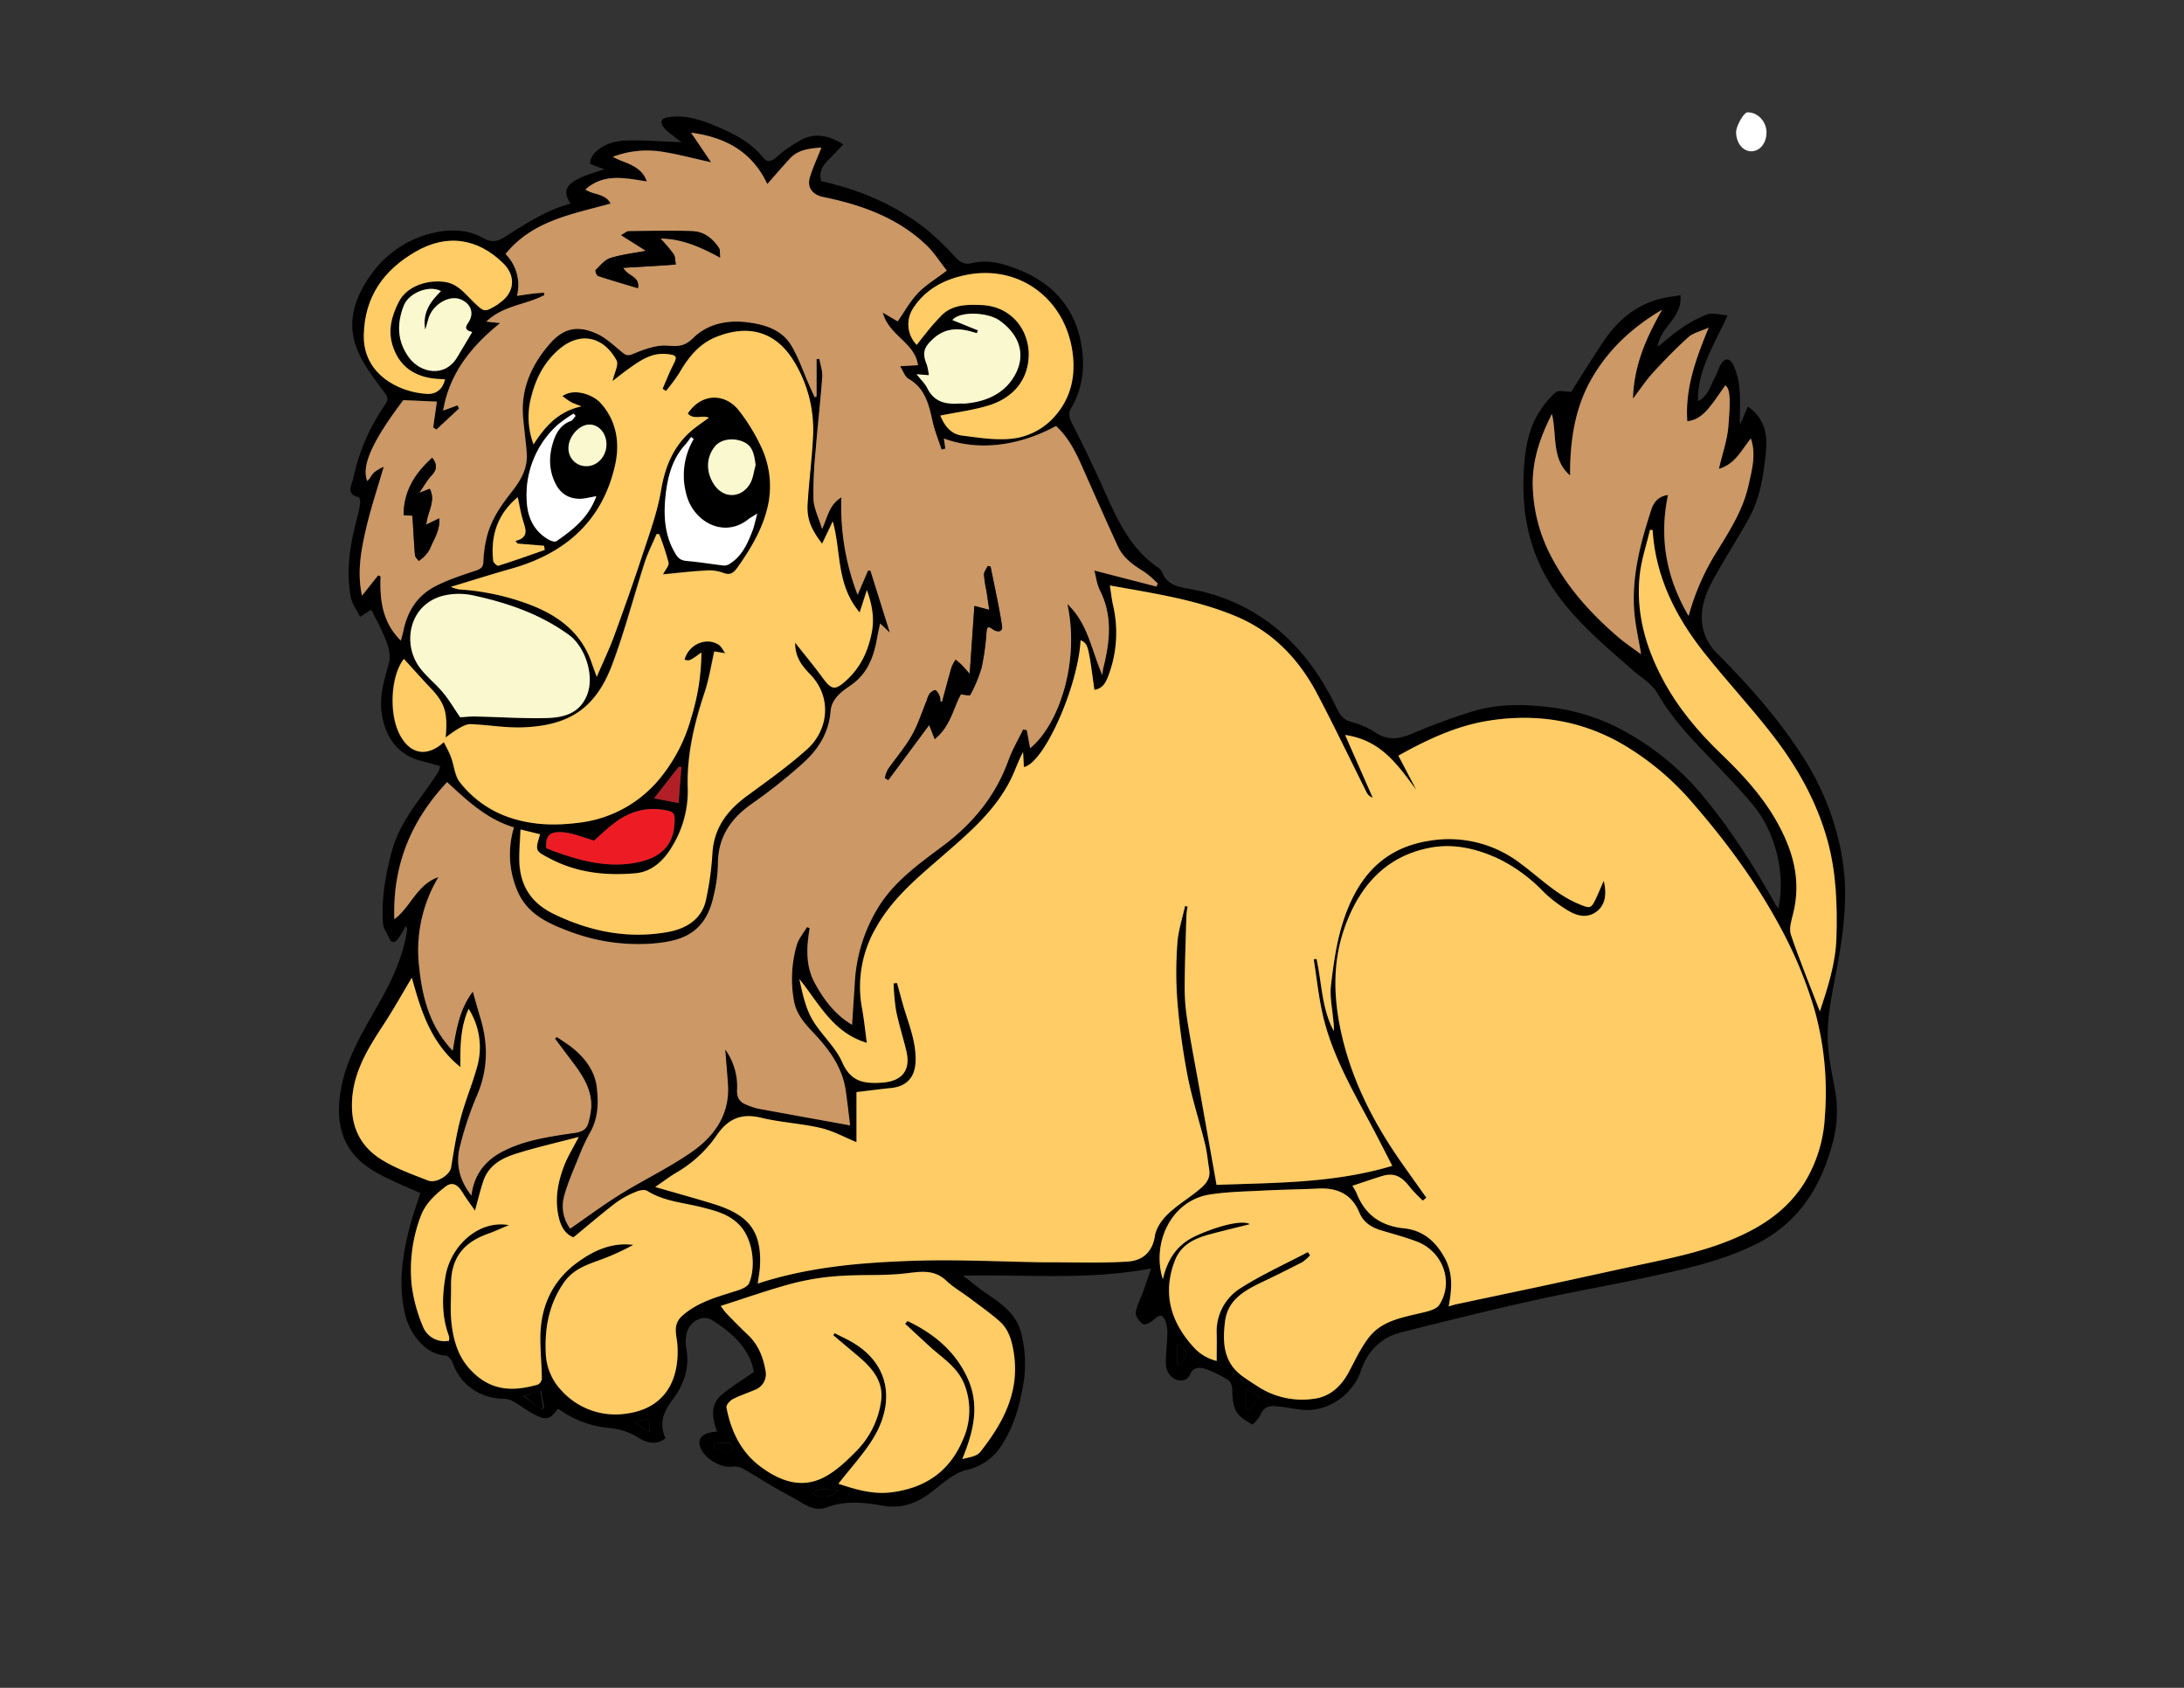 <svg xmlns="http://www.w3.org/2000/svg" viewBox="0 0 792 612">
  <rect x="0" y="0" width="792" height="612" fill="#333333" stroke="none"/>
  <defs>
    <style>
      .cls-1 {
        fill: #ffcc65;
      }

      .cls-2 {
        fill: #cb9866;
      }

      .cls-3 {
        fill: #faf8cf;
      }

      .cls-4 {
        fill: #fff;
      }

      .cls-5 {
        fill: #ed1c24;
      }

      .cls-6 {
        fill: #b22027;
      }
    </style>
  </defs>
  <title>Artboard 25</title>
  <g id="Layer_6" data-name="Layer 6">
    <path d="M206.89,73.82c-3-4.6-1.72-7.23,4.9-9.92,2.26-.93,4.62-1.6,7.39-2.55-1.15-.4-2-.66-2.73-1s-2.53-.83-2.51-1.11A6.24,6.24,0,0,1,215.19,56c3.25-3.74,7.8-5,12.43-5.07,6.42-.14,12.85.39,19.42.64-1-.83-2.28-1.77-3.47-2.76a14.1,14.1,0,0,1-2.94-2.7c-1.19-1.85-1.24-3.14,1.7-3.61,6.54-1,12.36,1.12,18.09,3.56,6.06,2.58,11.89,5.61,16.15,10.9,1.75,2.18,3.21,1.55,5.12-.08a50.16,50.16,0,0,1,8.74-6.1c5-2.67,10-1.8,15.38,1.59-1.95,2-3.64,3.86-5.42,5.61-2.12,2.1-3.47,4.42-2.58,7.71,13.52,3,26.19,8.26,37.28,16.78a100.49,100.49,0,0,1,11.5,10.92c1.71,1.8,3.51,2.61,5.72,2.05,5.66-1.42,11,0,16.12,1.95,12.27,4.59,20.74,13.12,23.44,26.18,1.72,8.3,1.09,16.69-3.38,24.3-1.22,2.09-.78,3.55.27,5.62,4.16,8.16,8.14,16.41,11.87,24.78,4.61,10.36,9.32,20.57,19.05,27.34a4.38,4.38,0,0,1,1.66,1.71c2,5.26,6.69,5.55,11.19,6.44a67.58,67.58,0,0,1,33.54,16.85c7.93,7.33,13.77,16.09,18.45,25.71,1.24,2.56,2.44,4.72,5.72,5.49a29.61,29.61,0,0,1,8.86,4c4.32,2.74,8.26,2.18,12.72.3,7.11-3,14.35-5.73,21.7-8,8.74-2.75,17.71-2.9,26.85-1.86a75.43,75.43,0,0,1,25.12,7,98.93,98.93,0,0,1,33,26.51c9.47,11.57,17.42,24.13,24.75,37.11.49.86,1,1.66,1.65,2.6,2.68-12.57-.92-27.81-9.4-37.86-5.5-6.52-11.46-12.64-17.36-18.8-6.31-6.59-12.38-13.24-17-21.3-2-3.61-6.23-6-9.51-8.9-10.19-9-20.6-17.61-28.32-29.14-9.3-13.9-11.86-29.15-10.55-45.21.55-6.8,1.9-13.81,6-19.7a28.6,28.6,0,0,1,5.5-6.37c1.07-.82,3.3-.14,5.53-.14,3.56-5.57,7.48-11.93,11.63-18.13,5-7.53,11.6-13.17,20.53-15.55,2.34-.63,4.79-.86,7.45-1.32.84,8.17-7.46,11.52-8.24,18.73,2.8-2.23,5.47-4.67,8.44-6.65a43.22,43.22,0,0,1,9.53-5.12c2-.7,4.62.15,7.38.33-4.75,10.51-10.92,19.55-10.74,31.11,3.79-1.86,4.45-5.62,6.14-8.61.77-1.35,1.19-2.9,1.9-4.29,1.47-2.86,3.54-3,4.87,0a26.8,26.8,0,0,1,2.13,8.37c.36,4,.11,8,.12,12a6.32,6.32,0,0,0,.19.82l2.75-6.32c6.21,4.36,7.13,10.29,6.53,16.36-.81,8.24-2,16.54-6.08,24-3.23,5.86-6.81,11.53-10.16,17.32s-7.11,11.75-7,19a17.72,17.72,0,0,0,5.41,12.68c11.41,11.48,22.16,23.52,30.94,37.17A97.17,97.17,0,0,1,668.19,312c2.15,14,.13,27.58-2.48,41.24-1.36,7.16-2.85,14.44-2.92,21.69-.07,6.78,1.4,13.64,2.68,20.37a43.79,43.79,0,0,1-1.16,20.13c-2.29,8.2-5.69,16-11.2,22.77a48.83,48.83,0,0,1-17.18,13.32c-11.9,5.78-24.72,8.58-37.5,11.38-14,3.07-28.16,5.47-42.16,8.59-16.15,3.61-32.23,7.56-48.27,11.64-7.27,1.85-12.08,6.81-14.49,13.92-2.78,8.22-11.18,14.54-20.15,14.2-3.11-.12-6.19-.9-9.3-1.23-2.71-.29-5.42-.64-6.86,2.77-.63,1.5-2.87,3.86-3.13,3.71-2.14-1.27-4.57-2.69-5.75-4.74s-1.44-5-1.45-7.48c0-2.08-.57-3.49-2.29-4.39a42.49,42.49,0,0,0-7.5-3.57c-1.95-.58-4.36-.7-5.51,2s-3.77,2.54-5.55,1.7a6.36,6.36,0,0,1-3.16-4.47c-.26-4.05.38-8.15.48-12.23a11.78,11.78,0,0,0-.72-4.28c-.91-2.5-2.15-2.46-4.17-.57-1,.95-3.17,2.11-3.89,1.67-1.31-.8-2.82-2.82-2.67-4.15.28-2.55,1.7-5,2.59-7.46.95-2.65,1.83-5.33,2.94-8.59-23.19,4.36-45.45,2.11-68.19,2.6,3,2.3,5.92,4.74,9.06,6.86,5.4,3.65,10.55,7.48,12.11,14.29a44.48,44.48,0,0,1,.81,17.44c-1.28,7.93-3.3,15.5-7.62,22.33A20.12,20.12,0,0,1,350.47,533c-4.69,1.13-8.82,5.06-12.89,8.16-5.3,4-10.83,6-17.6,4.78s-13.47-1.87-20.09.6c-3.17,1.19-5.9.28-8.65-1.36-3.62-2.17-7.39-4.08-11-6.2-3.47-2-6.81-4.23-10.31-6.17a6.92,6.92,0,0,0-4.08-1.06c-4.58.82-11.28-3.33-12.13-7.91-.44-2.35,1.08-3.56,3-4.24a20,20,0,0,1,3.31-.51c-1.65-4.66-2.71-9.57,1.59-13.27,3.51-3,7.54-5.39,11.78-8.36-1.46-8.29-7.69-14.06-15.06-18.74-3.93-2.5-9.14,1-9.55,6a14,14,0,0,0,0,3.77c1.47,7.24-.68,13.53-5,19.19-3.25,4.24-4.87,8.69-2.44,13.83-3.37,2.65-6.91,1.63-9.57-.07a24.45,24.45,0,0,0-11.29-3.71,36.51,36.51,0,0,1-17.69-6.68,2.16,2.16,0,0,0-.56-.18c-2.81,3.91-4.19,4.28-8.76,1.85-2.55-1.36-4.88-3.17-7.39-4.62a6.72,6.72,0,0,0-3.12-.88c-8.72-.17-15.79-4.7-18.82-13.1-.39-1.08-1.64-2.59-2.55-2.62-7.46-.3-13-8.22-14.58-14.48-2.55-10.19-1.34-20.2,1.05-30.14,1.13-4.76,2.82-9.38,4.32-14.29-4.28-1.93-8.83-3.79-13.21-6-4.87-2.44-9.36-5.4-12.44-10.14-3.81-5.84-4.29-12.33-3.5-18.89,1.58-13.15,8.74-24,15-35.24,4.46-8,8.13-16.22,9.42-25.36,0-.26-.21-.56-.49-1.26a44.18,44.18,0,0,1-2.59,4.38c-1,1.39-2.34,2.51-3.48,0-.77-1.72-2.08-3.41-2.2-5.18-.64-9,.88-17.71,3.24-26.4,2.84-10.45,9.91-18.24,15.67-26.87.43-.65.88-1.3,1.26-2a12,12,0,0,0,.57-1.84c-2.51-.7-4.9-1.4-7.31-2-7.78-2.09-12.26-8.12-13.71-15.93-1.26-6.72.5-12.69,2.27-18.8,1.13-3.89-.22-7.28-1.66-10.64-1.32-3.09-2.94-6-4.45-9.09-.13,0-.42-.13-.58,0-1.22.75-2.41,1.54-3.61,2.31-1.16-2.38-2.9-4.65-3.38-7.16-1.88-9.85-.15-19.5,2.39-29.05a36.22,36.22,0,0,0,1-4.93c.09-.75-.2-2.18-.52-2.24-4.94-1-2.43-4.66-2-6.72a73.86,73.86,0,0,1,11.48-26.7c1.14-1.66,1.33-2.49,0-4.31-3.66-5-7.72-10.06-10-15.74-4.09-10-.8-19.41,5.4-27.76a37.8,37.8,0,0,1,23-14.76c5.83-1.24,11.83-1,17.13,2,3,1.72,5.25,1.39,7.91-.31C190.59,81.15,198.06,76.21,206.89,73.82ZM525.35,473.69c1.3-.36,2.14-.65,3-.83,10.84-2.3,21.69-4.57,32.52-6.89,10.51-2.26,21-4.59,31.51-6.86,14.21-3.06,28.55-5.75,41.66-12.42,8.34-4.23,15.41-9.87,20.48-18.05a50.74,50.74,0,0,0,7.27-23.88A110.91,110.91,0,0,0,658,366.08a153.87,153.87,0,0,0-12.3-29.64c-8.78-16.34-19.65-31.16-31.74-45.07a99.48,99.48,0,0,0-26.77-22.2c-14.85-8.2-30.69-10.42-47.16-7.86-11.73,1.82-22.44,6.83-32.92,12.71l6.5,12.4c-6.62-8.79-12.56-18-25.82-19.9,3.57,8.1,6.79,15.41,10,22.72a3.69,3.69,0,0,1-2.09-1.69c-6-12-11.82-24.17-18.09-36.06-6.68-12.67-16.25-22.59-29.69-28.13-14.58-6-30.1-8.28-45.43-11.05.42,2.63.66,5.05,1.21,7.41A44,44,0,0,1,402,245c-.83,2.3-2,4.77-5.1,5.17-2.28-16.58-2.28-16.58-5-18-.86,16.73-13.25,44.66-20.57,46-.1-1.81-.19-3.6-.29-5.4-1.74,3.18-2.81,6.48-4.31,9.57-5.58,11.4-15,19.46-24.32,27.57-9.15,8-18.64,15.67-24.68,26.49a42.49,42.49,0,0,0-5.07,29.35c.74,4,1.12,8,1.72,12.43C301.86,374.4,297,363.73,289.88,355c1.07,5,2.1,10.12,4.55,14.42,3.14,5.53,8.44,10,10.95,15.69,3.1,7.07,7.84,7.82,14.34,7.39,7.24-.46,10.61-4.35,8.9-11.52-1.16-4.89-2.72-9.68-3.72-14.6a83,83,0,0,1-.9-9.88l1.25-.13c.71,2.55,1.39,5.11,2.11,7.65,1.95,6.89,4.93,13.51,4.62,20.94-.23,5.57-3.21,8.92-8.88,9.49-4.11.42-8.2,1-12.55,1.48v18.23c-4.43-1.8-8.6-4.12-13.07-5.15-7.09-1.65-14.49-2-21.55-3.7-7.26-1.76-12.07.44-16.14,6.48a45.16,45.16,0,0,1-14.63,13.46c-2.29,1.36-4.42,3-7.6,5.17,7.49,2.16,14.13,4,20.7,6,12.21,3.74,18.06,9,17.29,22.78-.11,2-.49,3.9-.8,6.23,18.64-6.06,37.41-7.6,56.19-8.24,15.74-.55,31.53.3,47.29.53.34,0,.69,0,1,0,9.87,0,19.77.36,29.61-.25,5.14-.32,9-3.19,9.92-9.29.41-2.75,2.39-5.66,4.45-7.68,3.17-3.13,7.07-5.52,10.59-8.31,2.61-2.05,5.28-4.15,4.67-8.08-.48-3.11-.78-6.27-1.53-9.31-2-8.25-4.71-16.37-6.33-24.69a251.54,251.54,0,0,1-3.7-27.07,138.22,138.22,0,0,1,0-20.95c.31-4.56,1.82-9,2.79-13.55l.95.22a22.92,22.92,0,0,0-.44,2.82c-.25,8.6-.59,17.19-.65,25.79a75,75,0,0,0,.87,12c1.36,8.64,3,17.23,4.57,25.84,2,11.36,4,22.71,6.12,34.44,21.12-.8,42.48-.53,63.73-6.9-2.67-5.16-5-9.83-7.48-14.44-7.14-13.35-14.84-26.49-18-41.53-1.32-6.23-2-12.6-3-18.91l1-.16c2,8.74,1.84,18,6.28,26.16a24.39,24.39,0,0,0-.25-4.38c-.34-4.07-1.25-8.21-.78-12.19.88-7.43,1.9-15,4.09-22.11,4.77-15.51,13.57-27.32,31-30.2a42.5,42.5,0,0,1,33.47,8c7,5.17,13.25,11.54,21.57,14.93,3.8,1.55,4.2,1.64,5.91-2,.9-1.9,1.7-3.84,2.87-6.52,1.57,6.42-.41,9.67-2.87,11.37-3.41,2.37-7.06,1.27-10.2-.65a47.94,47.94,0,0,1-8.81-6.76,57.73,57.73,0,0,0-16-11.82c-7.88-3.73-16.25-5.71-24.69-4.2-16.62,3-26.31,14.3-31.57,29.56-4.07,11.8-3.86,24.12-1.35,36.18,3.8,18.28,12.25,34.57,23,49.71q4.09,5.74,8.16,11.51L516,435.38a54.6,54.6,0,0,1-4.66-4.85c-3.14-4.2-5.93-5.43-10.31-4-3.54,1.11-7.05,2.32-10.57,3.49a19.61,19.61,0,0,1,1.53,2.64c3,7.88,8.85,11.91,17.15,12.76,7,.71,11.63,4.89,14.87,10.85C526.92,461.65,526.55,467.39,525.35,473.69ZM186.38,300c-10-3-17-9.77-24.29-16.38-13.14,14-19.78,30.17-19.13,49.69,6-4.5,8-12.51,16-15.27a51.47,51.47,0,0,0-7,32.48c1.1,10.94,3.74,21.56,12.16,30.49,1.29-7.83,2.51-15.18,7.31-21.44.94,3.28,1.78,6.36,2.7,9.41,2.91,9.54,2.86,18.84-1.18,28.2a119.71,119.71,0,0,0-6.29,18.72c-1.54,6.26,0,12.24,4.22,17.54.9-7.59,5-12.69,11.38-16,7.58-3.92,15.94-5.19,24.26-6.44,2.92-.43,5.94-.48,6.81-4.12a27.76,27.76,0,0,0,1-5.59c.17-6.08-2.82-10.95-6.3-15.59q-3.44-4.56-6.86-9.14l.69-.6c2,1.4,4.09,2.68,6,4.23,4.38,3.62,7.76,8.18,8.45,13.81s.63,11.3-2.37,16.55a72.41,72.41,0,0,0-4.11,8.84c-1.92,4.76-4.05,9.48-5.37,14.41a13.67,13.67,0,0,0,2.23,11.63c6.24-4.29,12.05-8.63,18.19-12.43,8.49-5.25,17.57-9.6,25.76-15.27s13.93-13.56,13.26-24.46c-.26-4.24-.64-8.48-1-12.79a22.85,22.85,0,0,1,4.31,14.75c-.06,2.54.77,4.14,2.92,5.09a22.89,22.89,0,0,0,5.07,1.69c10.85,2,21.72,4,33,6-.48-3.81-1-8.16-1.58-12.5-1.2-8.47-6-15-11.66-21-3.13-3.32-6.19-6.67-7.1-11.47a44.2,44.2,0,0,1,1-20.46c.66-2.31,2.42-4.31,3.68-6.45l1,.35c-1.17,6.88-1.56,13.69,1.91,20.05,3.29,6,7.34,11.38,13.45,15,.36-5.47.71-10.46,1-15.44a58.18,58.18,0,0,1,8.33-26.72c5.87-9.76,15-16.17,23.82-22.77,10.87-8.17,19-18.1,23.62-30.93,1.4-3.86,3.52-7.46,5.31-11.17l1.35.22c.4,2.18.8,4.35,1.2,6.57,10.28-8.32,18.13-31,13.51-52.27,7.49,7,8.72,16.71,12.71,25.81a22.82,22.82,0,0,1,.29-2.5c2.43-9.56,3.49-19-1.21-28.32-1.12-2.22-1.38-4.87-2-7.15l22.48,5.8.52-1.07a36.36,36.36,0,0,0-4.64-4.07c-3.92-2.44-7.77-5-9.77-9.29-4.46-9.63-8.73-19.34-13-29-2.41-5.45-5.07-10.71-9.48-14.77-14.51,7.83-29.09,8.85-40.68,4.53.19,1.28.36,2.46.54,3.64l-1.37.4c-1.1-3.39-2.48-6.72-3.25-10.18-1.37-6.13-2.67-12.08-8.81-15.56-1.25-.71-1.81-2.65-3-4.51l6.5-.37c-1.15-8.28-10.61-10.72-12.76-19.07l5.4,3.18c2.45-3.51,4.47-7.29,7.32-10.26s6.6-5.22,10.47-8.18c-2.46-3.1-4.62-6.57-7.49-9.29-10.46-9.92-23.51-14.54-37.31-17.37-3.91-.8-6-3.46-4.83-7.25,1.08-3.49,2.63-6.83,4.16-10.69-4.48.34-8.45.75-11.43,4-2.79,3-5.46,6.14-8.2,9.25-5.62-12-15.5-17-27.65-18.65,2.35,3.46,4.62,6.82,7.28,10.75-6.65-1.46-12.22-3-17.89-3.85a35.08,35.08,0,0,0-17.75,1.85c4.7,2.5,10.28,3,12.36,8.92-8-1.25-15.65-3-22.3,2.94,3.11,2,7.24,1.38,9.14,5.08-13.92,3.88-28.23,6.13-38.1,18.29a16,16,0,0,1,4.16,15.19c2.2-.32,3.84-.6,5.49-.79,1.43-.18,2.86-.26,4.3-.38l.1.9c-6.62,3.52-14.85,3.7-21,9.6l5,.53c-10.65,8.61-18.39,18.33-20.66,31.72l5.19-1.88.58,1.11-8.22,7.66-1.17-.79,1.33-9.34L146.27,145c-10.86,14.3-15.39,23.71-13.08,29.32,1-.87,1.54-2.23,2.51-3.15a15.28,15.28,0,0,1,3.46-2c-2.24,7.74-4.75,15.15-6.48,22.73s-3.24,15.5-1.41,24l5.92-7.33.88.35c-.34,8.56.64,16.67,7.34,23.31.38-1.52.72-2.66,1-3.83,1.42-6.76,4.93-12.29,10.93-15.56,4.77-2.6,10.08-4.27,15.26-6,1.93-.65,2.72-1.32,2.75-3.42a42.61,42.61,0,0,1,1-7.69c1.41-6.91,5.35-12.49,9.62-17.9,3.14-4,5.48-8.3,5.1-13.56-.32-4.38-1-8.75-1.33-13.13-.84-10.05,2.95-18.61,9.23-26,4.53-5.35,9.44-7.85,17.49-4.2,3.38,1.53,6.23,4.31,9.17,6.7,1.35,1.08,2,1.46,4,.64,3.94-1.64,8.38-3.31,12.47-3,3.9.29,6.24.28,9.34-2.78,5.16-5.1,12.24-6.59,19.48-5.71,6.33.77,12.56,2.58,16.08,8.4,2.67,4.44,4.33,9.49,6.45,14.26.67,1.52,1.37,3,2.06,4.56l.68-.3V130.21l1-.08c.38,2.17,1.2,4.37,1.05,6.5-.64,8.78-1.66,17.53-2.36,26.31a148.71,148.71,0,0,0-.82,18c.14,3.38,1.87,6.7,3.12,10.85,2.09-4.62,2.6-8.82,7-11.46A88.81,88.81,0,0,0,311,215.68l3.78-8.82.86,0,7.05,22.49-3.52-3.31c-.37,1.78-.71,3.25-1,4.73-1.21,7-3.36,13.34-9.61,17.65-3.39,2.35-7,4.84-7.38,9.55-.63,8.09-4.81,14.26-10.67,19.32a195.76,195.76,0,0,1-17.48,13.86c-8,5.49-12.77,12.36-12.69,22.38a53,53,0,0,1-1.58,11.36c-2.94,13.54-11.48,16.26-21.77,17.18a70.31,70.31,0,0,1-31.53-4.77c-7.54-2.88-14.62-6.36-18-14.61A33.67,33.67,0,0,1,186.38,300Zm7.11-138.84c4.31-6.75,9.08-12,17.3-13.84-1.78-.74-2.93-1.1-4-1.67a31,31,0,0,1-2.89-2.08c4.61-3.12,11.32-.19,13.69,2.38,6,6.45,7.19,14.6,5.43,22.54-4.5,20.28-18,32.14-37.61,37.67-7.2,2-14.32,4.29-22,6.61a16.73,16.73,0,0,0,3,.92,88,88,0,0,1,25.87,5.6c10.15,3.92,18.4,10,22.16,20.85.49,1.43,1,2.84,1.9,5.27,2.38-5.56,4.53-10,6.22-14.6C226.2,220.92,229.71,211,233,201c2.51-7.63,5.33-15.27,6.67-23.14,1.58-9.32,4.94-17.17,12.54-22.95,1.6-1.22,3.26-2.37,4.85-3.52-2.49-1.06-5.49.9-7.67-1.51,5-7.6,13.55-7.38,18.47-1.19a67.78,67.78,0,0,1,7.79,12.53,33.41,33.41,0,0,1,3.12,20.45c-1.57,8.87-6.07,16.53-11.2,23.8-1.29,1.83-2.58,3.34-5.44,2.12a15.45,15.45,0,0,0-6.66-.76c-5,.28-10.06.88-15.06,1.35.79-1.55,2.31-3.11,2-4.26a89.38,89.38,0,0,0-3.52-10.26l-.92-.06c-1.46,3.45-3.19,6.82-4.34,10.37-4,12.34-7.23,24.95-11.8,37.07-6.15,16.32-16.18,22.07-32.35,22.67-6.29.24-12.63-.91-19-1.16-1.46-.05-3,.88-4.41,1.63a50,50,0,0,0-4.61,3.23c.8-9.2-.3-12.49-5.52-18-3.28-3.46-6.44-7-9.63-10.52-4.74,6.1-5.51,19.74-1.5,27.44,3.69,7.06,9.81,8.41,16,2.74.93,1.91,1.92,3.6,2.59,5.41,1.13,3,1.32,6.71,3.2,9.11a38.36,38.36,0,0,0,19.56,13.3c7.87,2.35,15.75,2.43,23.81,1.38a44.55,44.55,0,0,0,27.85-14.48,59.24,59.24,0,0,0,12.67-23.53,80.58,80.58,0,0,0,3.7-23.68c-4.28,3.09-4.28,3.09-6.11,2.61,1.46-5.45,7.64-8.31,12.27-5.51,1.08.65,1.69,2.09,2.51,3.16l-3.53-.58-.44-.09c-1.15,5-1.91,10-3.49,14.79-3.81,11.41-6.56,22.89-6.13,35.06a38.25,38.25,0,0,1-5.5,20.59c-3,5.18-7.36,9.43-13.39,10-10.67,1-21.21-.13-31-5.26-5.5-2.89-5.55-2.8-3.67-8.87l-7.09-1.73c-.17,3.69-.44,7-.45,10.38,0,9.26,3.79,16,12.4,20.2,13.17,6.4,26.91,9.17,41.32,6.62,6.38-1.12,12.34-4.36,13.94-11.58a110.55,110.55,0,0,0,2.36-17c.58-9.25,5.41-15.58,12.57-20.81,7.45-5.45,15-10.8,21.86-17,7.56-6.83,9.15-18.76.95-27.15-2.85-2.92-5.45-6.15-5.38-11.41,3.62,4.6,6.92,8.55,9.95,12.7,3.33,4.55,4.55,4.7,8.68.91,5.13-4.69,7.85-10.61,9.15-17.27,1-5.08.18-10-1.75-15.4l-2.63,8.11c-8.59-10.13-6.66-22.17-9.76-33l-3.85,8.07c-4-5.27-5.58-9-5.27-14.34.46-8,1.53-16,1.94-24a47.5,47.5,0,0,0-7.22-28.32c-6.78-10.74-16.93-12.83-28.2-8.15-6.14,2.56-9.91,7.54-13.15,13.1a68.32,68.32,0,0,1-4.73,6.35l-1.23-.81c1.27-2.9,2.4-5.87,3.85-8.68,1.59-3.08,1.3-3.52-2.22-3.9-5.45-.61-9.51,2.22-13.58,5.07-2,1.42-3.93,3-6.2,4.72.64-2.95,2.31-5.92,1.45-7.51-4.79-8.86-13.34-10.46-20.83-4-5.27,4.53-8.27,10.33-10,16.9A28.22,28.22,0,0,0,193.49,161.14Zm-8.93,283.07c-2.53,1.06-5,2.23-7.59,3.16-8.42,3-13.53,8.29-13.45,18.77,0,4.23-.31,8.5.08,12.71.57,6.18,2.11,12.27,6.27,17.07,7.48,8.61,15.8,8.8,25.14,6.15a2.79,2.79,0,0,0,1.44-2.2c-.08-4.89-.56-9.78-.55-14.67,0-11.25,4.24-20.7,13.4-27.39,5.9-4.31,12.47-7.39,20.29-6.39A84.51,84.51,0,0,1,217.27,457c-4.87,1.77-9.58,3.43-12.8,8.07-5.35,7.69-7,16.14-6.61,25.26a20.75,20.75,0,0,0,5.79,14A26.35,26.35,0,0,0,227,512.62c14.09-1.82,19.44-12.14,18.63-24.88-.23-3.71-1.94-7.44,2-10.83,5.8-5,12.79-6.71,19.71-8.93,1.59-.51,3.73-1.39,4.28-2.67,2.45-5.71,1.56-15.42-3.15-20.71-3.83-4.29-8.87-5.5-14-6.81-6.67-1.71-13.69-2.11-19.77-5.93-.91-.57-2.74-.27-3.89.23a34.7,34.7,0,0,0-7.41,4c-5.2,4-10.17,8.25-15.46,12.59-2.8-1-4.38-3.59-5.17-6.59-1.83-6.92-.53-13.63,2.07-20.1,1.22-3,2.94-5.81,5-9.71-8.45,2.23-16.09,3.93-23.49,6.33-4.82,1.57-9.29,4.27-11.07,9.58-1.12,3.31-1.92,6.73-3.06,10.82-1.61-2.32-3.13-4.33-4.44-6.48-1.89-3.1-3.84-4.09-6.27-2.22-3.74,2.9-7.26,6.08-9,10.79a54.81,54.81,0,0,0-3.23,25,56.38,56.38,0,0,0,4,14.76,8.39,8.39,0,0,0,9.52,5.32,4.8,4.8,0,0,0,0-1.65c-2.7-7.12-2.55-14.43-1.27-21.74C163.44,451.78,173.45,442.28,184.56,444.21ZM304.05,538c6.37,2.15,12.62,4,19.63,3.07,12.27-1.66,20.86-7.77,25.6-19.14a25.71,25.71,0,0,0,.65-19.52c-2.44-6.64-8.26-10-13-14.4l-8.67-8,.9-1c9.33,4.49,17,10.63,21.61,20.39C355.53,509.56,353,519.19,349,529c2.59-.64,5.27-1,6.48-2.53,8.17-10.33,14.29-21.49,12.27-35.44-.66-4.53-1.73-8.92-5.26-12-3.37-3-7.07-5.56-10.66-8.27-2.87-2.16-6.05-4-8.65-6.43-4.34-4.07-9-3.33-14.33-2.69-8.12,1-16.41.38-24.58,1a92.08,92.08,0,0,0-16.92,2.71c-8.58,2.29-17,5.28-25.95,8.13a30.44,30.44,0,0,0,2.1,2.75c2.56,2.63,5.12,5.25,7.78,7.77,3.69,3.49,5.48,7.92,6.32,12.75a6.08,6.08,0,0,1-3.83,7.18c-2.67,1.15-5.47,2-8,3.37-1.05.55-2.45,2.17-2.29,3,1.63,8.56,5.23,16.18,12.4,21.49s15.07,8.19,23.52,3.54c4.15-2.29,7.77-5.76,11.14-9.19a32,32,0,0,0,9-18.08c1.06-7.4-3.45-12.28-8.64-16.63l-8.69-7.32.5-.73c1.63.81,3.27,1.6,4.88,2.44,15.05,7.84,17.16,22.07,9.37,35.24C313.4,527,308.52,532.17,304.05,538Zm170.23-84,.8,1.19a15.48,15.48,0,0,1-2.84,2.5q-7.59,3.92-15.31,7.58c-6.16,2.93-11.78,6.36-12.7,14-.9,7.45-.62,14.62,6.19,19.65,2,1.46,4.07,2.78,6.15,4.11a29.39,29.39,0,0,0,20.09,4.12c5.78-.75,9.82-4.59,12.58-9.76,2.28-4.24,4.33-8.72,7.24-12.49,4.39-5.68,11.21-7,17.83-8.6,2.74-.65,6.5-1.31,7.74-3.27,5.32-8.38,1.12-19.39-8.29-22.9-4.17-1.55-8.49-2.73-12.77-4-3.6-1.06-6.52-2.89-8-6.5-2.76-6.64-8-9-14.82-8.68-6.6.3-13.2.38-19.8.72s-13.17.41-19.62,1.44c-14.25,2.28-21.1,17.86-17,30.74,1.67-7.3,5.21-12.66,12-15.76,7.76-3.52,16.66-5.91,19.6-4.23-5.09,1.28-9.74,2.39-14.36,3.62-5.56,1.48-10.64,3.73-12.89,9.6-4.47,11.71-1.65,21.94,6.47,31a16.51,16.51,0,0,0,8.7,5.37c0-3.61.06-6.86,0-10.11a18.37,18.37,0,0,1,9-16.49C457.9,462,466.23,458.19,474.28,454Zm88.51-303.87c-4.8,9.44-7.59,18.33-6.89,28.33a57.57,57.57,0,0,0,5.43,21c6,12.54,15.09,22.67,25.55,31.63,2.5,2.15,5.28,4,8.18,6.12-.91-5.7-2.14-10.84-2.5-16.05-.85-12.58,2.38-24.56,6.21-36.38.86-2.69,2.61-4.89,6.08-5.32-3.33,15.71-.53,30.22,7.46,43.86a87.21,87.21,0,0,1,10.4-23.61c4.66-7.51,9.43-15.09,11.35-23.88,1.19-5.43,2.83-11,.82-16.84-3.42,4.15-5.53,9.24-11.58,11,1.3-5.64,3-10.47,3.43-15.4.83-10.47.6-13.51-1.1-14.89-1.89,2.63-3.67,5.35-5.69,7.87s-4.5,4.78-8.1,5.15c-.84-11.85,3-22.45,7.74-33.94-3.06,1.39-5.64,1.92-7.34,3.45-4.49,4-8.72,8.39-12.8,12.84-2.57,2.82-4.69,6-7.31,9.46.32-12.27,5-22.36,10.55-32.23-10.52,6.2-19.22,14.1-25.36,24.7-6.33,10.94-8,22.91-8,35.38C562.58,166.55,564.66,158.08,562.79,150.08Zm36.5,42.12-.9-.11c-1.29,5.49-3.16,10.91-3.75,16.47-1.41,13.29,2,25.76,8.2,37.42,5.47,10.37,12.91,19.28,21.38,27.41,7.43,7.13,14.45,14.67,19.66,23.68,6.15,10.63,9.54,21.74,6.42,34.14-.63,2.52-1.58,5.49-.82,7.73,3.2,9.42,7,18.64,10.5,27.78,2.78-8.46,5.72-17.32,6-26.69.35-11.88,0-23.68-3.26-35.35-3.9-14.12-10.93-26.53-19.72-37.93-8-10.32-16.92-19.87-25-30.1C607.67,223.64,600.36,209.21,599.29,192.2ZM166.87,260.08c1.5-.08,3.62-.34,5.74-.3,8.43.17,16.86.75,25.28.56,6.19-.14,12.18-1.57,14.93-8.3,2.81-6.88-.52-17.48-6.58-21.88-10.38-7.53-22.2-11.59-34.51-14.26a24.56,24.56,0,0,0-11.25.12c-12,3.35-14.32,16.72-9,25,2.42,3.76,6.24,6.59,9.14,10.08C162.88,253.81,164.65,256.85,166.87,260.08Zm-17.53,94.43c-3.5,5.84-6.83,11.84-10.58,17.56-5.82,8.91-11.19,17.74-11.11,29.05.06,8.76,3.89,15.11,10.81,19.4,5.16,3.2,11.06,5.28,16.76,7.52,3,1.19,7.95-2,8.38-4.68,1-5.95,1.9-11.93,3.43-17.75,1.61-6.15,4.13-12.06,5.84-18.19a25.9,25.9,0,0,0-2.9-21.61c-3.15,7-3,13.88-3,21.09C156.07,378.11,152.57,366.09,149.34,354.51ZM341,150.69c1.39,3.4,3.57,6.75,8.1,7.32,5.47.68,11,1.58,16.49,1.21a24.21,24.21,0,0,0,15.68-6.91c6.62-6.67,8.87-14.8,7.74-24C386.65,108.91,370.2,96,350.75,99.65c-7.9,1.5-14.89,5-19.49,12a10.66,10.66,0,0,0,1.2,13.43c1.07-1.35,2.08-2.69,3.16-4a75.36,75.36,0,0,1,6.15-7c4-3.67,9.06-3.64,14.08-3.45,11.45.43,17.9,9.84,17.16,19.42-.66,8.5-6.11,14.28-14.1,16.87C353.22,148.73,347.15,149.43,341,150.69ZM161.36,137.53c-1-.05-2-.08-3-.16-8.15-.68-13.67-4.57-16-12.15-1.77-5.71-.2-10.94,2.31-15.84,2.83-5.5,9.95-7.93,16.23-7.21,5.1.58,7.58,4.22,10.71,7.21,4.08,3.89,4,4,8.78,1.1.29-.17.52-.44.8-.63,5.4-3.64,6.05-9.7,1.38-14.31-9.07-9-20.34-11-31.88-4.27s-18.44,16.37-18.75,30.17c-.32,14.16,12.66,20.85,23,21.39C158.39,143,160.71,140.82,161.36,137.53Zm171-1.84c1.61,2.07,3.07,3.41,3.88,5.07,2.49,5.05,6.77,6,11.74,5.58.68-.05,1.38,0,2.06,0,7.06-.63,13.41-3.21,17.3-9.18,4.89-7.53,2.94-15.33-4.84-20.88-4.32-3.09-14.37-3.51-17.16-.22l9.27,3.76-.39,1-2.18-.61c-4.94-1.37-9.49-1.11-13.56,2.57-3.51,3.17-4.14,5.22-2.41,9.45a20.86,20.86,0,0,1,.75,3.85Zm-80.81,23.47-.88-.71c-.73,1-1.4,2-2.21,2.86-4.61,5.05-6.28,11.41-7,17.82-.88,7.53-.55,15.09,3.71,21.94,1.15,1.85,2.43,2.22,4.39,2.38,4.34.37,8.65,1.12,13,1.61a3.41,3.41,0,0,0,2-.58c4.5-2.74,6.5-7.28,8.31-11.9.68-1.75,1-3.62,1.78-6.36-1.75,1.11-2.55,1.51-3.22,2.05-9,7.18-20.21.78-22.58-9.31A26,26,0,0,1,251.57,159.16ZM198.11,307.54c.9.35,1.82.72,2.75,1.07,9.91,3.64,20,6.28,30.64,4,8.25-1.75,13.31-6.33,13.18-15.64,0-1.69-.36-2.53-2.33-3-7.21-1.71-13.59,0-19.34,4.28-3,2.2-5.6,4.84-7.53,6.53-4.11-1.17-7.52-2.68-11-3C199.27,301.32,197.81,303,198.11,307.54Zm-38.21-202c-4.17-2.34-11.72.6-13.52,5.28-2.55,6.61-2.36,13,2,18.89,4.17,5.62,12.88,7.11,17.21.07,1.93-3.13,3.77-6.31,5.62-9.42-1.4-.45-3.23-.85-1.5-3.28,2.41-3.39,1.13-7-2.73-8.59-4.32-1.75-10.42,2.13-11.72,7.3-.26,1-.6,2.07-1.08,3.73C153.11,113.16,156.21,109.23,159.9,105.56Zm56.36,74.34c-1.37.29-2.07.42-2.78.59-5.17,1.22-9.45-.31-11.85-4.85-2.56-4.84-2.66-10-1-15.26,1.07-3.43,2.77-6.34,6.42-7.7.71-.26,1.17-1.2,1.75-1.83l-.71-.85a48.65,48.65,0,0,0-5.85,4.11,34.35,34.35,0,0,0-11.14,28c.32,5.78,2.67,10.66,8,13.63.8.45,2.22.89,2.77.51C207.64,192.14,213.33,187.88,216.26,179.9ZM274,168.65c-.47-4.46-1.41-6.79-3.66-8.06-3.68-2.05-8.83-1.6-11.15,1.35-2.77,3.53-3.4,8.3-.68,13.05,3.5,6.11,10.2,5.7,13.36.61C273.11,173.61,273.32,171,274,168.65Zm-86.16,11.61c-7.38,6.06-10,13.86-9.11,23,.07.7,1.41,2,1.82,1.84,5.67-1.75,11.28-3.71,16.91-5.61l-.23-1.51-9.59-.87-.79-.93c5-1.3,3.77-4.16,2.88-7.16C188.9,186.24,188.49,183.36,187.84,180.26Zm32.08-19.13c0-4.07-2.85-7.32-6.34-7.18-3.74.15-7.49,4.5-7.43,8.61a6.4,6.4,0,0,0,6.67,6.46C216.7,169,219.91,165.41,219.92,161.13Zm17.26,128.35,8.91,1.69c.32-4.33.64-8.71,1-13.09h-1ZM189.76,506.16l6.67,5,.86-.81-1.09-6.17Zm237.13-10.91c4.47-3.45,4.32-5.33,0-8.17Zm24.91,15.51,1.16.72,3.79-5.05-4.95-2.91ZM259.14,523.39l-.21,1.55a19.46,19.46,0,0,0,4.24,2,3.22,3.22,0,0,0,2.62-1.36c.28-.43-.58-2.33-1.06-2.39A34.94,34.94,0,0,0,259.14,523.39Zm45.15,16.72c-3.74.56-7-1.38-9.77,1.59C298.11,543.42,301,543.06,304.29,540.11Zm-68.75-20.76c.29-5.41.29-5.41-5.09-3.34Z"/>
    <path id="d26" class="cls-1" d="M525.35,473.69c1.2-6.3,1.57-12-1.38-17.47-3.24-6-7.86-10.14-14.87-10.85-8.3-.85-14.11-4.88-17.15-12.76a19.61,19.61,0,0,0-1.53-2.64c3.52-1.17,7-2.38,10.57-3.49,4.38-1.38,7.17-.15,10.31,4a54.6,54.6,0,0,0,4.66,4.85l1.29-1.06q-4.08-5.76-8.16-11.51c-10.78-15.14-19.23-31.43-23-49.71-2.51-12.06-2.72-24.38,1.35-36.18,5.26-15.26,14.95-26.58,31.57-29.56,8.44-1.51,16.81.47,24.69,4.2a57.73,57.73,0,0,1,16,11.82,47.94,47.94,0,0,0,8.81,6.76c3.14,1.92,6.79,3,10.2.65,2.46-1.7,4.44-5,2.87-11.37-1.17,2.68-2,4.62-2.87,6.52-1.71,3.61-2.11,3.52-5.91,2-8.32-3.39-14.52-9.76-21.57-14.93a42.5,42.5,0,0,0-33.47-8c-17.42,2.88-26.22,14.69-31,30.2-2.19,7.13-3.21,14.68-4.09,22.11-.47,4,.44,8.12.78,12.19a24.39,24.39,0,0,1,.25,4.38c-4.44-8.15-4.32-17.42-6.28-26.16l-1,.16c1,6.31,1.67,12.68,3,18.91,3.18,15,10.88,28.18,18,41.53,2.46,4.61,4.81,9.28,7.48,14.44-21.25,6.37-42.61,6.1-63.73,6.9-2.09-11.73-4.1-23.08-6.12-34.44-1.53-8.61-3.21-17.2-4.57-25.84a75,75,0,0,1-.87-12c.06-8.6.4-17.19.65-25.79a22.92,22.92,0,0,1,.44-2.82l-.95-.22c-1,4.52-2.48,9-2.79,13.55a138.22,138.22,0,0,0,0,20.95,251.54,251.54,0,0,0,3.7,27.07c1.62,8.32,4.29,16.44,6.33,24.69.75,3,1,6.2,1.53,9.31.61,3.93-2.06,6-4.67,8.08-3.52,2.79-7.42,5.18-10.59,8.31-2.06,2-4,4.93-4.45,7.68-.89,6.1-4.78,9-9.92,9.29-9.84.61-19.74.22-29.61.25-.34,0-.69,0-1,0-15.76-.23-31.55-1.08-47.29-.53-18.78.64-37.55,2.18-56.19,8.24.31-2.33.69-4.27.8-6.23.77-13.81-5.08-19-17.29-22.78-6.57-2-13.21-3.83-20.7-6,3.18-2.17,5.31-3.81,7.6-5.17a45.16,45.16,0,0,0,14.63-13.46c4.07-6,8.88-8.24,16.14-6.48,7.06,1.72,14.46,2.05,21.55,3.7,4.47,1,8.64,3.35,13.07,5.15V396c4.35-.52,8.44-1.06,12.55-1.48,5.67-.57,8.65-3.92,8.88-9.49.31-7.43-2.67-14.05-4.62-20.94-.72-2.54-1.4-5.1-2.11-7.65l-1.25.13a83,83,0,0,0,.9,9.88c1,4.92,2.56,9.71,3.72,14.6,1.71,7.17-1.66,11.06-8.9,11.52-6.5.43-11.24-.32-14.34-7.39-2.51-5.73-7.81-10.16-10.95-15.69C292,365.14,291,360,289.88,355c7.1,8.71,12,19.38,24.46,23.13-.6-4.45-1-8.47-1.72-12.43a42.49,42.49,0,0,1,5.07-29.35c6-10.82,15.53-18.52,24.68-26.49,9.32-8.11,18.74-16.17,24.32-27.57,1.5-3.09,2.57-6.39,4.31-9.57.1,1.8.19,3.59.29,5.4,7.32-1.35,19.71-29.28,20.57-46,2.74,1.43,2.74,1.43,5,18,3.08-.4,4.27-2.87,5.1-5.17a44,44,0,0,0,1.74-25.25c-.55-2.36-.79-4.78-1.21-7.41,15.33,2.77,30.85,5,45.43,11.05,13.44,5.54,23,15.46,29.69,28.13,6.27,11.89,12.05,24,18.09,36.06a3.69,3.69,0,0,0,2.09,1.69c-3.21-7.31-6.43-14.62-10-22.72,13.26,1.91,19.2,11.11,25.82,19.9l-6.5-12.4c10.48-5.88,21.19-10.89,32.92-12.71,16.47-2.56,32.31-.34,47.16,7.86A99.48,99.48,0,0,1,614,291.37c12.09,13.91,23,28.73,31.74,45.07A153.87,153.87,0,0,1,658,366.08a110.91,110.91,0,0,1,3.76,38.68,50.74,50.74,0,0,1-7.27,23.88c-5.07,8.18-12.14,13.82-20.48,18.05-13.11,6.67-27.45,9.36-41.66,12.42-10.51,2.27-21,4.6-31.51,6.86-10.83,2.32-21.68,4.59-32.52,6.89C527.49,473,526.65,473.33,525.35,473.69Z"/>
    <path id="d25" class="cls-2" d="M186.38,300a33.67,33.67,0,0,0,1.13,22.75c3.35,8.25,10.43,11.73,18,14.61A70.31,70.31,0,0,0,237,342.11c10.29-.92,18.83-3.64,21.77-17.18a53,53,0,0,0,1.58-11.36c-.08-10,4.67-16.89,12.69-22.38a195.76,195.76,0,0,0,17.48-13.86c5.86-5.06,10-11.23,10.67-19.32.36-4.71,4-7.2,7.38-9.55,6.25-4.31,8.4-10.68,9.61-17.65.26-1.48.6-2.95,1-4.73l3.52,3.31-7.05-22.49-.86,0L311,215.68a88.81,88.81,0,0,1-5.89-35.34c-4.38,2.64-4.89,6.84-7,11.46-1.25-4.15-3-7.47-3.12-10.85a148.71,148.71,0,0,1,.82-18c.7-8.78,1.72-17.53,2.36-26.31.15-2.13-.67-4.33-1.05-6.5l-1,.08v13.55l-.68.3c-.69-1.52-1.39-3-2.06-4.56-2.12-4.77-3.78-9.82-6.45-14.26-3.52-5.82-9.75-7.63-16.08-8.4-7.24-.88-14.32.61-19.48,5.71-3.1,3.06-5.44,3.07-9.34,2.78-4.09-.31-8.53,1.36-12.47,3-2,.82-2.67.44-4-.64-2.94-2.39-5.79-5.17-9.17-6.7-8-3.65-13-1.15-17.49,4.2-6.28,7.41-10.07,16-9.23,26,.37,4.38,1,8.75,1.33,13.13.38,5.26-2,9.6-5.1,13.56-4.27,5.41-8.21,11-9.62,17.9a42.61,42.61,0,0,0-1,7.69c0,2.1-.82,2.77-2.75,3.42-5.18,1.75-10.49,3.42-15.26,6-6,3.27-9.51,8.8-10.93,15.56-.24,1.17-.58,2.31-1,3.83-6.7-6.64-7.68-14.75-7.34-23.31l-.88-.35L131.27,216c-1.83-8.52-.34-16.35,1.41-24s4.24-15,6.48-22.73a15.28,15.28,0,0,0-3.46,2c-1,.92-1.5,2.28-2.51,3.15-2.31-5.61,2.22-15,13.08-29.32l12.15.54-1.33,9.34,1.17.79,8.22-7.66-.58-1.11-5.19,1.88c2.27-13.39,10-23.11,20.66-31.72l-5-.53c6.1-5.9,14.33-6.08,21-9.6l-.1-.9c-1.44.12-2.87.2-4.3.38-1.65.19-3.29.47-5.49.79a16,16,0,0,0-4.16-15.19c9.87-12.16,24.18-14.41,38.1-18.29-1.9-3.7-6-3.05-9.14-5.08,6.65-6,14.27-4.19,22.3-2.94-2.08-5.92-7.66-6.42-12.36-8.92A35.08,35.08,0,0,1,240,55c5.67.86,11.24,2.39,17.89,3.85-2.66-3.93-4.93-7.29-7.28-10.75,12.15,1.65,22,6.62,27.65,18.65,2.74-3.11,5.41-6.23,8.2-9.25,3-3.23,6.95-3.64,11.43-4-1.53,3.86-3.08,7.2-4.16,10.69-1.18,3.79.92,6.45,4.83,7.25,13.8,2.83,26.85,7.45,37.31,17.37,2.87,2.72,5,6.19,7.49,9.29-3.87,3-7.59,5.17-10.47,8.18S328,113,325.54,116.53l-5.4-3.18c2.15,8.35,11.61,10.79,12.76,19.07l-6.5.37c1.19,1.86,1.75,3.8,3,4.51,6.14,3.48,7.44,9.43,8.81,15.56.77,3.46,2.15,6.79,3.25,10.18l1.37-.4c-.18-1.18-.35-2.36-.54-3.64,11.59,4.32,26.17,3.3,40.68-4.53,4.41,4.06,7.07,9.32,9.48,14.77,4.31,9.7,8.58,19.41,13,29,2,4.3,5.85,6.85,9.77,9.29a36.36,36.36,0,0,1,4.64,4.07l-.52,1.07-22.48-5.8c.61,2.28.87,4.93,2,7.15,4.7,9.31,3.64,18.76,1.21,28.32a22.82,22.82,0,0,0-.29,2.5c-4-9.1-5.22-18.81-12.71-25.81,4.62,21.23-3.23,43.95-13.51,52.27-.4-2.22-.8-4.39-1.2-6.57l-1.35-.22c-1.79,3.71-3.91,7.31-5.31,11.17-4.64,12.83-12.75,22.76-23.62,30.93-8.79,6.6-17.95,13-23.82,22.77A58.18,58.18,0,0,0,310,356.14c-.31,5-.66,10-1,15.44-6.11-3.63-10.16-9-13.45-15-3.47-6.36-3.08-13.17-1.91-20.05l-1-.35c-1.26,2.14-3,4.14-3.68,6.45a44.2,44.2,0,0,0-1,20.46c.91,4.8,4,8.15,7.1,11.47,5.68,6,10.46,12.52,11.66,21,.62,4.34,1.1,8.69,1.58,12.5-11.3-2.05-22.17-4-33-6a22.89,22.89,0,0,1-5.07-1.69c-2.15-.95-3-2.55-2.92-5.09a22.85,22.85,0,0,0-4.31-14.75c.33,4.31.71,8.55,1,12.79.67,10.9-5,18.74-13.26,24.46s-17.27,10-25.76,15.27c-6.14,3.8-11.95,8.14-18.19,12.43a13.67,13.67,0,0,1-2.23-11.63c1.32-4.93,3.45-9.65,5.37-14.41a72.41,72.41,0,0,1,4.11-8.84c3-5.25,3.05-11,2.37-16.55s-4.07-10.19-8.45-13.81c-1.87-1.55-4-2.83-6-4.23l-.69.6q3.42,4.57,6.86,9.14c3.48,4.64,6.47,9.51,6.3,15.59a27.76,27.76,0,0,1-1,5.59c-.87,3.64-3.89,3.69-6.81,4.12-8.32,1.25-16.68,2.52-24.26,6.44-6.35,3.28-10.48,8.38-11.38,16-4.27-5.3-5.76-11.28-4.22-17.54A119.71,119.71,0,0,1,173,397.16c4-9.36,4.09-18.66,1.18-28.2-.92-3-1.76-6.13-2.7-9.41-4.8,6.26-6,13.61-7.31,21.44-8.42-8.93-11.06-19.55-12.16-30.49a51.47,51.47,0,0,1,7-32.48c-7.94,2.76-9.94,10.77-16,15.27-.65-19.52,6-35.68,19.13-49.69C169.34,290.21,176.4,297,186.38,300Zm155.26-45.51-.6-.09a5.91,5.91,0,0,0-.21-1.82c-.39-.85-.85-1.92-1.57-2.27-.43-.21-1.6.65-2.14,1.28a8.53,8.53,0,0,0-1,2.38c-1.78,4.28-3.17,8.79-5.45,12.79-2.49,4.36-5.85,8.22-8.72,12.38a11,11,0,0,0-1,3.05l1.21.66c4.89-6.57,9.77-13.14,14.82-19.95l2,5.11c5.8-4.67,6.78-11.47,9.48-16.19,1.41.1,3.22.55,3.4.19a50.78,50.78,0,0,0,4.12-9.87,89.35,89.35,0,0,0,1.76-12.68c.18-1.91.42-2.63,2.31-1.25,1.5,1.09,3.68,1.11,3.35-1.13-1.08-7.24-2.73-14.4-4.16-21.59l-1-.26c-.49,1-1.39,2.11-1.38,3.15a42.49,42.49,0,0,0,.92,6c.34,2.18.66,4.36,1,6.78l-5.4-1.42c-.57,8.26-1.11,16.05-1.7,24.62-1.5-1.66-2.22-2.52-3-3.31s-1.4-1.22-2.1-1.82a14.19,14.19,0,0,0-1.48,2.76C343.85,246.1,342.77,250.29,341.64,254.47ZM226,97.11c5.4-.31,10.42-.59,15.43-.89,1.21-.08,2.42-.2,3.63-.3-.25-1.28-.14-2.79-.82-3.78a63.78,63.78,0,0,0-4.77-5.62c7.31,0,14.3,2.85,21.66,6.9-.18-1.72,0-2.74-.39-3.37-2.21-3.44-5.38-6-9.46-6.16-7.78-.34-15.59-.12-23.39,0-.63,0-1.25.64-2.65,1.4l9,5.69c-4.27.81-8.73,1.31-12.93,2.62-2,.64-3.69,2.75-5.35,4.36a2.64,2.64,0,0,0,.85,2.12c4.73,1.56,9.52,2.94,14.5,4.43C232.17,100.15,227.71,100.28,226,97.11ZM149.57,187c.3,4.91.53,9.59.92,14.26.06.73.87,1.4,1.33,2.1a13.77,13.77,0,0,0,1.89-1.49,11.34,11.34,0,0,0,2.21-2.95c1.4-3.37,3.69-6.52,3.35-11l-4.67,2.29c.26-4.47,3.61-8.41,1.25-13L152,178.68c1.78-2.56,2.9-4.63,4.46-6.29,1.93-2.07,2.21-3.92.26-6.43-6.3,5.71-10.38,12.12-10.35,20.79Z"/>
    <path id="d24" class="cls-1" d="M193.49,161.14a28.22,28.22,0,0,1-.73-17.57c1.69-6.57,4.69-12.37,10-16.9,7.49-6.45,16-4.85,20.83,4,.86,1.59-.81,4.56-1.45,7.51,2.27-1.74,4.18-3.3,6.2-4.72,4.07-2.85,8.13-5.68,13.58-5.07,3.52.38,3.81.82,2.22,3.9-1.45,2.81-2.58,5.78-3.85,8.68l1.23.81a68.32,68.32,0,0,0,4.73-6.35c3.24-5.56,7-10.54,13.15-13.1,11.27-4.68,21.42-2.59,28.2,8.15a47.5,47.5,0,0,1,7.22,28.32c-.41,8-1.48,16-1.94,24-.31,5.38,1.23,9.07,5.27,14.34l3.85-8.07c3.1,10.84,1.17,22.88,9.76,33l2.63-8.11c1.93,5.45,2.75,10.32,1.75,15.4-1.3,6.66-4,12.58-9.15,17.27-4.13,3.79-5.35,3.64-8.68-.91-3-4.15-6.33-8.1-9.95-12.7-.07,5.26,2.53,8.49,5.38,11.41,8.2,8.39,6.61,20.32-.95,27.15-6.83,6.17-14.41,11.52-21.86,17-7.16,5.23-12,11.56-12.57,20.81a110.55,110.55,0,0,1-2.36,17c-1.6,7.22-7.56,10.46-13.94,11.58-14.41,2.55-28.15-.22-41.32-6.62-8.61-4.19-12.43-10.94-12.4-20.2,0-3.35.28-6.69.45-10.38l7.09,1.73c-1.88,6.07-1.83,6,3.67,8.87,9.76,5.13,20.3,6.22,31,5.26,6-.54,10.4-4.79,13.39-10a38.25,38.25,0,0,0,5.5-20.59c-.43-12.17,2.32-23.65,6.13-35.06,1.58-4.75,2.34-9.79,3.49-14.79l.44.09,3.53.58c-.82-1.07-1.43-2.51-2.51-3.16-4.63-2.8-10.81.06-12.27,5.51,1.83.48,1.83.48,6.11-2.61a80.58,80.58,0,0,1-3.7,23.68,59.24,59.24,0,0,1-12.67,23.53,44.55,44.55,0,0,1-27.85,14.48c-8.06,1.05-15.94,1-23.81-1.38a38.36,38.36,0,0,1-19.56-13.3c-1.88-2.4-2.07-6.08-3.2-9.11-.67-1.81-1.66-3.5-2.59-5.41-6.22,5.67-12.34,4.32-16-2.74-4-7.7-3.24-21.34,1.5-27.44,3.19,3.49,6.35,7.06,9.63,10.52,5.22,5.51,6.32,8.8,5.52,18a50,50,0,0,1,4.61-3.23c1.38-.75,3-1.68,4.41-1.63,6.33.25,12.67,1.4,19,1.16,16.17-.6,26.2-6.35,32.35-22.67,4.57-12.12,7.81-24.73,11.8-37.07,1.15-3.55,2.88-6.92,4.34-10.37l.92.06A89.38,89.38,0,0,1,242.44,204c.27,1.15-1.25,2.71-2,4.26,5-.47,10-1.07,15.06-1.35a15.45,15.45,0,0,1,6.66.76c2.86,1.22,4.15-.29,5.44-2.12,5.13-7.27,9.63-14.93,11.2-23.8a33.41,33.41,0,0,0-3.12-20.45,67.78,67.78,0,0,0-7.79-12.53c-4.92-6.19-13.44-6.41-18.47,1.19,2.18,2.41,5.18.45,7.67,1.51-1.59,1.15-3.25,2.3-4.85,3.52-7.6,5.78-11,13.63-12.54,22.95-1.34,7.87-4.16,15.51-6.67,23.14-3.28,10-6.79,19.89-10.4,29.76-1.69,4.6-3.84,9-6.22,14.6-.88-2.43-1.41-3.84-1.9-5.27-3.76-10.8-12-16.93-22.16-20.85a88,88,0,0,0-25.87-5.6,16.73,16.73,0,0,1-3-.92c7.71-2.32,14.83-4.58,22-6.61,19.61-5.53,33.11-17.39,37.61-37.67,1.76-7.94.53-16.09-5.43-22.54-2.37-2.57-9.08-5.5-13.69-2.38a31,31,0,0,0,2.89,2.08c1,.57,2.19.93,4,1.67C202.57,149.17,197.8,154.39,193.49,161.14Z"/>
    <path id="d23" class="cls-1" d="M184.56,444.21c-11.11-1.93-21.12,7.57-23,18.54-1.28,7.31-1.43,14.62,1.27,21.74a4.8,4.8,0,0,1,0,1.65,8.39,8.39,0,0,1-9.52-5.32,56.38,56.38,0,0,1-4-14.76,54.81,54.81,0,0,1,3.23-25c1.74-4.71,5.26-7.89,9-10.79,2.43-1.87,4.38-.88,6.27,2.22,1.31,2.15,2.83,4.16,4.44,6.48,1.14-4.09,1.94-7.51,3.06-10.82,1.78-5.31,6.25-8,11.07-9.58,7.4-2.4,15-4.1,23.49-6.33-2,3.9-3.74,6.7-5,9.71-2.6,6.47-3.9,13.18-2.07,20.1.79,3,2.37,5.56,5.17,6.59,5.29-4.34,10.26-8.62,15.46-12.59a34.7,34.7,0,0,1,7.41-4c1.15-.5,3-.8,3.89-.23,6.08,3.82,13.1,4.22,19.77,5.93,5.11,1.31,10.15,2.52,14,6.81,4.71,5.29,5.6,15,3.15,20.71-.55,1.28-2.69,2.16-4.28,2.67-6.92,2.22-13.91,3.94-19.71,8.93-4,3.39-2.24,7.12-2,10.83.81,12.74-4.54,23.06-18.63,24.88a26.35,26.35,0,0,1-23.33-8.31,20.75,20.75,0,0,1-5.79-14c-.36-9.12,1.26-17.57,6.61-25.26,3.22-4.64,7.93-6.3,12.8-8.07a84.51,84.51,0,0,0,12.32-5.56c-7.82-1-14.39,2.08-20.29,6.39-9.16,6.69-13.38,16.14-13.4,27.39,0,4.89.47,9.78.55,14.67a2.79,2.79,0,0,1-1.44,2.2c-9.34,2.65-17.66,2.46-25.14-6.15-4.16-4.8-5.7-10.89-6.27-17.07-.39-4.21,0-8.48-.08-12.71-.08-10.48,5-15.75,13.45-18.77C179.54,446.44,182,445.27,184.56,444.21Z"/>
    <path id="d22" class="cls-1" d="M304.05,538c4.47-5.79,9.35-11,12.87-16.9,7.79-13.17,5.68-27.4-9.37-35.24-1.61-.84-3.25-1.63-4.88-2.44l-.5.73,8.69,7.32c5.19,4.35,9.7,9.23,8.64,16.63a32,32,0,0,1-9,18.08c-3.37,3.43-7,6.9-11.14,9.19-8.45,4.65-16.39,1.74-23.52-3.54s-10.77-12.93-12.4-21.49c-.16-.86,1.24-2.48,2.29-3,2.56-1.34,5.36-2.22,8-3.37a6.08,6.08,0,0,0,3.83-7.18c-.84-4.83-2.63-9.26-6.32-12.75-2.66-2.52-5.22-5.14-7.78-7.77a30.44,30.44,0,0,1-2.1-2.75c9-2.85,17.37-5.84,25.95-8.13a92.08,92.08,0,0,1,16.92-2.71c8.17-.6,16.46,0,24.58-1,5.32-.64,10-1.38,14.33,2.69,2.6,2.44,5.78,4.27,8.65,6.43,3.59,2.71,7.29,5.3,10.66,8.27,3.53,3.12,4.6,7.51,5.26,12,2,13.95-4.1,25.11-12.27,35.44-1.21,1.53-3.89,1.89-6.48,2.53,4-9.84,6.55-19.47,1.76-29.66-4.59-9.76-12.28-15.9-21.61-20.39l-.9,1,8.67,8c4.77,4.41,10.59,7.76,13,14.4a25.71,25.71,0,0,1-.65,19.52c-4.74,11.37-13.33,17.48-25.6,19.14C316.67,542,310.42,540.11,304.05,538Z"/>
    <path id="d21" class="cls-1" d="M474.28,454c-8,4.24-16.38,8-24.07,12.87a18.37,18.37,0,0,0-9,16.49c.07,3.25,0,6.5,0,10.11a16.51,16.51,0,0,1-8.7-5.37c-8.12-9.1-10.94-19.33-6.47-31,2.25-5.87,7.33-8.12,12.89-9.6,4.62-1.23,9.27-2.34,14.36-3.62-2.94-1.68-11.84.71-19.6,4.23-6.8,3.1-10.34,8.46-12,15.76-4.1-12.88,2.75-28.46,17-30.74,6.45-1,13.07-1.1,19.62-1.44s13.2-.42,19.8-.72c6.85-.32,12.06,2,14.82,8.68,1.5,3.61,4.42,5.44,8,6.5,4.28,1.26,8.6,2.44,12.77,4,9.41,3.51,13.61,14.52,8.29,22.9-1.24,2-5,2.62-7.74,3.27-6.62,1.56-13.44,2.92-17.83,8.6-2.91,3.77-5,8.25-7.24,12.49-2.76,5.17-6.8,9-12.58,9.76A29.39,29.39,0,0,1,456.57,503c-2.08-1.33-4.17-2.65-6.15-4.11-6.81-5-7.09-12.2-6.19-19.65.92-7.61,6.54-11,12.7-14q7.71-3.66,15.31-7.58a15.48,15.48,0,0,0,2.84-2.5Z"/>
    <path id="d20" class="cls-2" d="M562.79,150.08c1.87,8-.21,16.47,6.58,22.32,0-12.47,1.62-24.44,8-35.38,6.14-10.6,14.84-18.5,25.36-24.7-5.57,9.87-10.23,20-10.55,32.23,2.62-3.41,4.74-6.64,7.31-9.46,4.08-4.45,8.31-8.8,12.8-12.84,1.7-1.53,4.28-2.06,7.34-3.45-4.72,11.49-8.58,22.09-7.74,33.94,3.6-.37,6-2.56,8.1-5.15s3.8-5.24,5.69-7.87c1.7,1.38,1.93,4.42,1.1,14.89-.39,4.93-2.13,9.76-3.43,15.4,6.05-1.8,8.16-6.89,11.58-11,2,5.87.37,11.41-.82,16.84-1.92,8.79-6.69,16.37-11.35,23.88a87.21,87.21,0,0,0-10.4,23.61c-8-13.64-10.79-28.15-7.46-43.86-3.47.43-5.22,2.63-6.08,5.32-3.83,11.82-7.06,23.8-6.21,36.38.36,5.21,1.59,10.35,2.5,16.05-2.9-2.15-5.68-4-8.18-6.12-10.46-9-19.54-19.09-25.55-31.63a57.57,57.57,0,0,1-5.43-21C555.2,168.41,558,159.52,562.79,150.08Z"/>
    <path id="d19" class="cls-1" d="M599.29,192.2c1.07,17,8.38,31.44,18.68,44.45,8.1,10.23,17.06,19.78,25,30.1,8.79,11.4,15.82,23.81,19.72,37.93,3.23,11.67,3.61,23.47,3.26,35.35-.27,9.37-3.21,18.23-6,26.69-3.51-9.14-7.3-18.36-10.5-27.78-.76-2.24.19-5.21.82-7.73,3.12-12.4-.27-23.51-6.42-34.14-5.21-9-12.23-16.55-19.66-23.68-8.47-8.13-15.91-17-21.38-27.41-6.16-11.66-9.61-24.13-8.2-37.42.59-5.56,2.46-11,3.75-16.47Z"/>
    <path id="d18" class="cls-3" d="M166.87,260.08c-2.22-3.23-4-6.27-6.21-8.95-2.9-3.49-6.72-6.32-9.14-10.08-5.36-8.31-3.09-21.68,9-25a24.56,24.56,0,0,1,11.25-.12c12.31,2.67,24.13,6.73,34.51,14.26,6.06,4.4,9.39,15,6.58,21.88s-8.74,8.16-14.93,8.3c-8.42.19-16.85-.39-25.28-.56C170.49,259.74,168.37,260,166.87,260.08Z"/>
    <path id="d17" class="cls-1" d="M149.34,354.51c3.23,11.58,6.73,23.6,17.6,32.39,0-7.21-.12-14.12,3-21.09a25.9,25.9,0,0,1,2.9,21.61c-1.71,6.13-4.23,12-5.84,18.19-1.53,5.82-2.46,11.8-3.43,17.75-.43,2.64-5.36,5.87-8.38,4.68-5.7-2.24-11.6-4.32-16.76-7.52-6.92-4.29-10.75-10.64-10.81-19.4-.08-11.31,5.29-20.14,11.11-29.05C142.51,366.35,145.84,360.35,149.34,354.51Z"/>
    <path id="d16" class="cls-1" d="M341,150.69c6.13-1.26,12.2-2,17.89-3.8,8-2.59,13.44-8.37,14.1-16.87.74-9.58-5.71-19-17.16-19.42-5-.19-10.1-.22-14.08,3.45a75.36,75.36,0,0,0-6.15,7c-1.08,1.28-2.09,2.62-3.16,4a10.66,10.66,0,0,1-1.2-13.43c4.6-7,11.59-10.49,19.49-12,19.45-3.69,35.9,9.26,38.28,28.64,1.13,9.22-1.12,17.35-7.74,24a24.21,24.21,0,0,1-15.68,6.91c-5.45.37-11-.53-16.49-1.21C344.59,157.44,342.41,154.09,341,150.69Z"/>
    <path id="d15" class="cls-1" d="M161.36,137.53c-.65,3.29-3,5.48-6.43,5.3-10.38-.54-23.36-7.23-23-21.39.31-13.8,7.11-23.43,18.75-30.17s22.81-4.69,31.88,4.27c4.67,4.61,4,10.67-1.38,14.31-.28.19-.51.46-.8.63-4.77,2.87-4.7,2.79-8.78-1.1-3.13-3-5.61-6.63-10.71-7.21-6.28-.72-13.4,1.71-16.23,7.21-2.51,4.9-4.08,10.13-2.31,15.84,2.37,7.58,7.89,11.47,16,12.15C159.34,137.45,160.34,137.48,161.36,137.53Z"/>
    <path id="d14" class="cls-3" d="M332.38,135.69l4.46.36a20.86,20.86,0,0,0-.75-3.85c-1.73-4.23-1.1-6.28,2.41-9.45,4.07-3.68,8.62-3.94,13.56-2.57l2.18.61.39-1-9.27-3.76c2.79-3.29,12.84-2.87,17.16.22,7.78,5.55,9.73,13.35,4.84,20.88-3.89,6-10.24,8.55-17.3,9.18-.68.06-1.38,0-2.06,0-5,.37-9.25-.53-11.74-5.58C335.45,139.1,334,137.76,332.38,135.69Z"/>
    <path id="d13" class="cls-4" d="M251.57,159.16a26,26,0,0,0-2.76,19.8c2.37,10.09,13.59,16.49,22.58,9.31.67-.54,1.47-.94,3.22-2.05-.75,2.74-1.1,4.61-1.78,6.36-1.81,4.62-3.81,9.16-8.31,11.9a3.41,3.41,0,0,1-2,.58c-4.33-.49-8.64-1.24-13-1.61-2-.16-3.24-.53-4.39-2.38-4.26-6.85-4.59-14.41-3.71-21.94.75-6.41,2.42-12.77,7-17.82.81-.88,1.48-1.9,2.21-2.86Z"/>
    <path id="d12" class="cls-5" d="M198.11,307.54c-.3-4.55,1.16-6.22,6.32-5.73,3.53.33,6.94,1.84,11,3,1.93-1.69,4.57-4.33,7.53-6.53,5.75-4.27,12.13-6,19.34-4.28,2,.46,2.31,1.3,2.33,3,.13,9.31-4.93,13.89-13.18,15.64-10.63,2.25-20.73-.39-30.64-4C199.93,308.26,199,307.89,198.11,307.54Z"/>
    <path id="d11" class="cls-3" d="M159.9,105.56c-3.69,3.67-6.79,7.6-5.7,14,.48-1.66.82-2.69,1.08-3.73,1.3-5.17,7.4-9,11.72-7.3,3.86,1.56,5.14,5.2,2.73,8.59-1.73,2.43.1,2.83,1.5,3.28-1.85,3.11-3.69,6.29-5.62,9.42-4.33,7-13,5.55-17.21-.07-4.38-5.87-4.57-12.28-2-18.89C148.18,106.16,155.73,103.22,159.9,105.56Z"/>
    <path id="d10" class="cls-4" d="M216.26,179.9c-2.93,8-8.62,12.24-14.46,16.31-.55.38-2-.06-2.77-.51-5.29-3-7.64-7.85-8-13.63a34.35,34.35,0,0,1,11.14-28,48.65,48.65,0,0,1,5.85-4.11l.71.85c-.58.63-1,1.57-1.75,1.83-3.65,1.36-5.35,4.27-6.42,7.7-1.63,5.21-1.53,10.42,1,15.26,2.4,4.54,6.68,6.07,11.85,4.85C214.19,180.32,214.89,180.19,216.26,179.9Z"/>
    <path id="d9" class="cls-3" d="M274,168.65c-.68,2.34-.89,5-2.13,6.95-3.16,5.09-9.86,5.5-13.36-.61-2.72-4.75-2.09-9.52.68-13.05,2.32-2.95,7.47-3.4,11.15-1.35C272.59,161.86,273.53,164.19,274,168.65Z"/>
    <path id="d27" class="cls-1" d="M187.74,180.26c.67,3.09,1.11,6,2,8.73.92,3,2.16,5.84-2.82,7.18l.79.93,9.6.78.24,1.51c-5.61,2-11.2,4-16.86,5.75-.4.13-1.76-1.12-1.83-1.82C177.87,194.21,180.41,186.38,187.74,180.26Z"/>
    <path id="d8" class="cls-3" d="M219.92,161.13c0,4.28-3.22,7.84-7.1,7.89a6.4,6.4,0,0,1-6.67-6.46c-.06-4.11,3.69-8.46,7.43-8.61C217.07,153.81,219.93,157.06,219.92,161.13Z"/>
    <path id="d7" class="cls-6" d="M237.18,289.48l8.92-11.4h1c-.33,4.38-.65,8.76-1,13.09Z"/>
    <path id="d6" d="M190.12,506.16l5.83-2,1,6.17-.78.81Z"/>
    <path id="d5" d="M426.89,495.25v-8.17C431.21,489.92,431.36,491.8,426.89,495.25Z"/>
    <path id="d4" d="M451.8,510.76v-7.24l4.95,2.91L453,511.48Z"/>
    <path id="d3" d="M259.14,523.39a34.94,34.94,0,0,1,5.59-.15c.48.06,1.34,2,1.06,2.39a3.22,3.22,0,0,1-2.62,1.36,19.46,19.46,0,0,1-4.24-2Z"/>
    <path id="d2" d="M304.29,540.11c-3.34,2.95-6.18,3.31-9.77,1.59C297.32,538.73,300.55,540.67,304.29,540.11Z"/>
    <path id="d1" d="M235.54,519.35,230.45,516C235.83,513.94,235.83,513.94,235.54,519.35Z"/>
    <path class="cls-4" d="M640.6,48c0,3.84-2.32,6.78-5.41,6.86s-5.63-2.94-5.61-7c0-2.17,2.76-7,4-7.11C637.28,40.54,640.61,44,640.6,48Z"/>
    <path d="M341.64,254.47c1.13-4.18,2.21-8.37,3.42-12.53a14.19,14.19,0,0,1,1.48-2.76c.7.6,1.44,1.17,2.1,1.82s1.51,1.65,3,3.31c.59-8.57,1.13-16.36,1.7-24.62l5.4,1.42c-.37-2.42-.69-4.6-1-6.78a42.49,42.49,0,0,1-.92-6c0-1,.89-2.1,1.38-3.15l1,.26c1.43,7.19,3.08,14.35,4.16,21.59.33,2.24-1.85,2.22-3.35,1.13-1.89-1.38-2.13-.66-2.31,1.25a89.35,89.35,0,0,1-1.76,12.68,50.78,50.78,0,0,1-4.12,9.87c-.18.36-2-.09-3.4-.19-2.7,4.72-3.68,11.52-9.48,16.19l-2-5.11c-5.05,6.81-9.93,13.38-14.82,19.95l-1.21-.66a11,11,0,0,1,1-3.05c2.87-4.16,6.23-8,8.72-12.38,2.28-4,3.67-8.51,5.45-12.79a8.53,8.53,0,0,1,1-2.38c.54-.63,1.71-1.49,2.14-1.28.72.35,1.18,1.42,1.57,2.27a5.91,5.91,0,0,1,.21,1.82Z"/>
    <path d="M226,97.11c1.67,3.17,6.13,3,5.34,7.35-5-1.49-9.77-2.87-14.5-4.43a2.64,2.64,0,0,1-.85-2.12c1.66-1.61,3.3-3.72,5.35-4.36,4.2-1.31,8.66-1.81,12.93-2.62l-9-5.69c1.4-.76,2-1.39,2.65-1.4,7.8-.07,15.61-.29,23.39,0,4.08.17,7.25,2.72,9.46,6.16.41.63.21,1.65.39,3.37-7.36-4-14.35-7-21.66-6.9a63.78,63.78,0,0,1,4.77,5.62c.68,1,.57,2.5.82,3.78-1.21.1-2.42.22-3.63.3C236.46,96.52,231.44,96.8,226,97.11Z"/>
    <path d="M149.57,187l-3.18-.2c0-8.67,4.05-15.08,10.35-20.79,1.95,2.51,1.67,4.36-.26,6.43-1.56,1.66-2.68,3.73-4.46,6.29l3.83-1.48c2.36,4.59-1,8.53-1.25,13l4.67-2.29c.34,4.44-2,7.59-3.35,11a11.34,11.34,0,0,1-2.21,2.95,13.77,13.77,0,0,1-1.89,1.49c-.46-.7-1.27-1.37-1.33-2.1C150.1,196.54,149.87,191.86,149.57,187Z"/>
  </g>
</svg>
